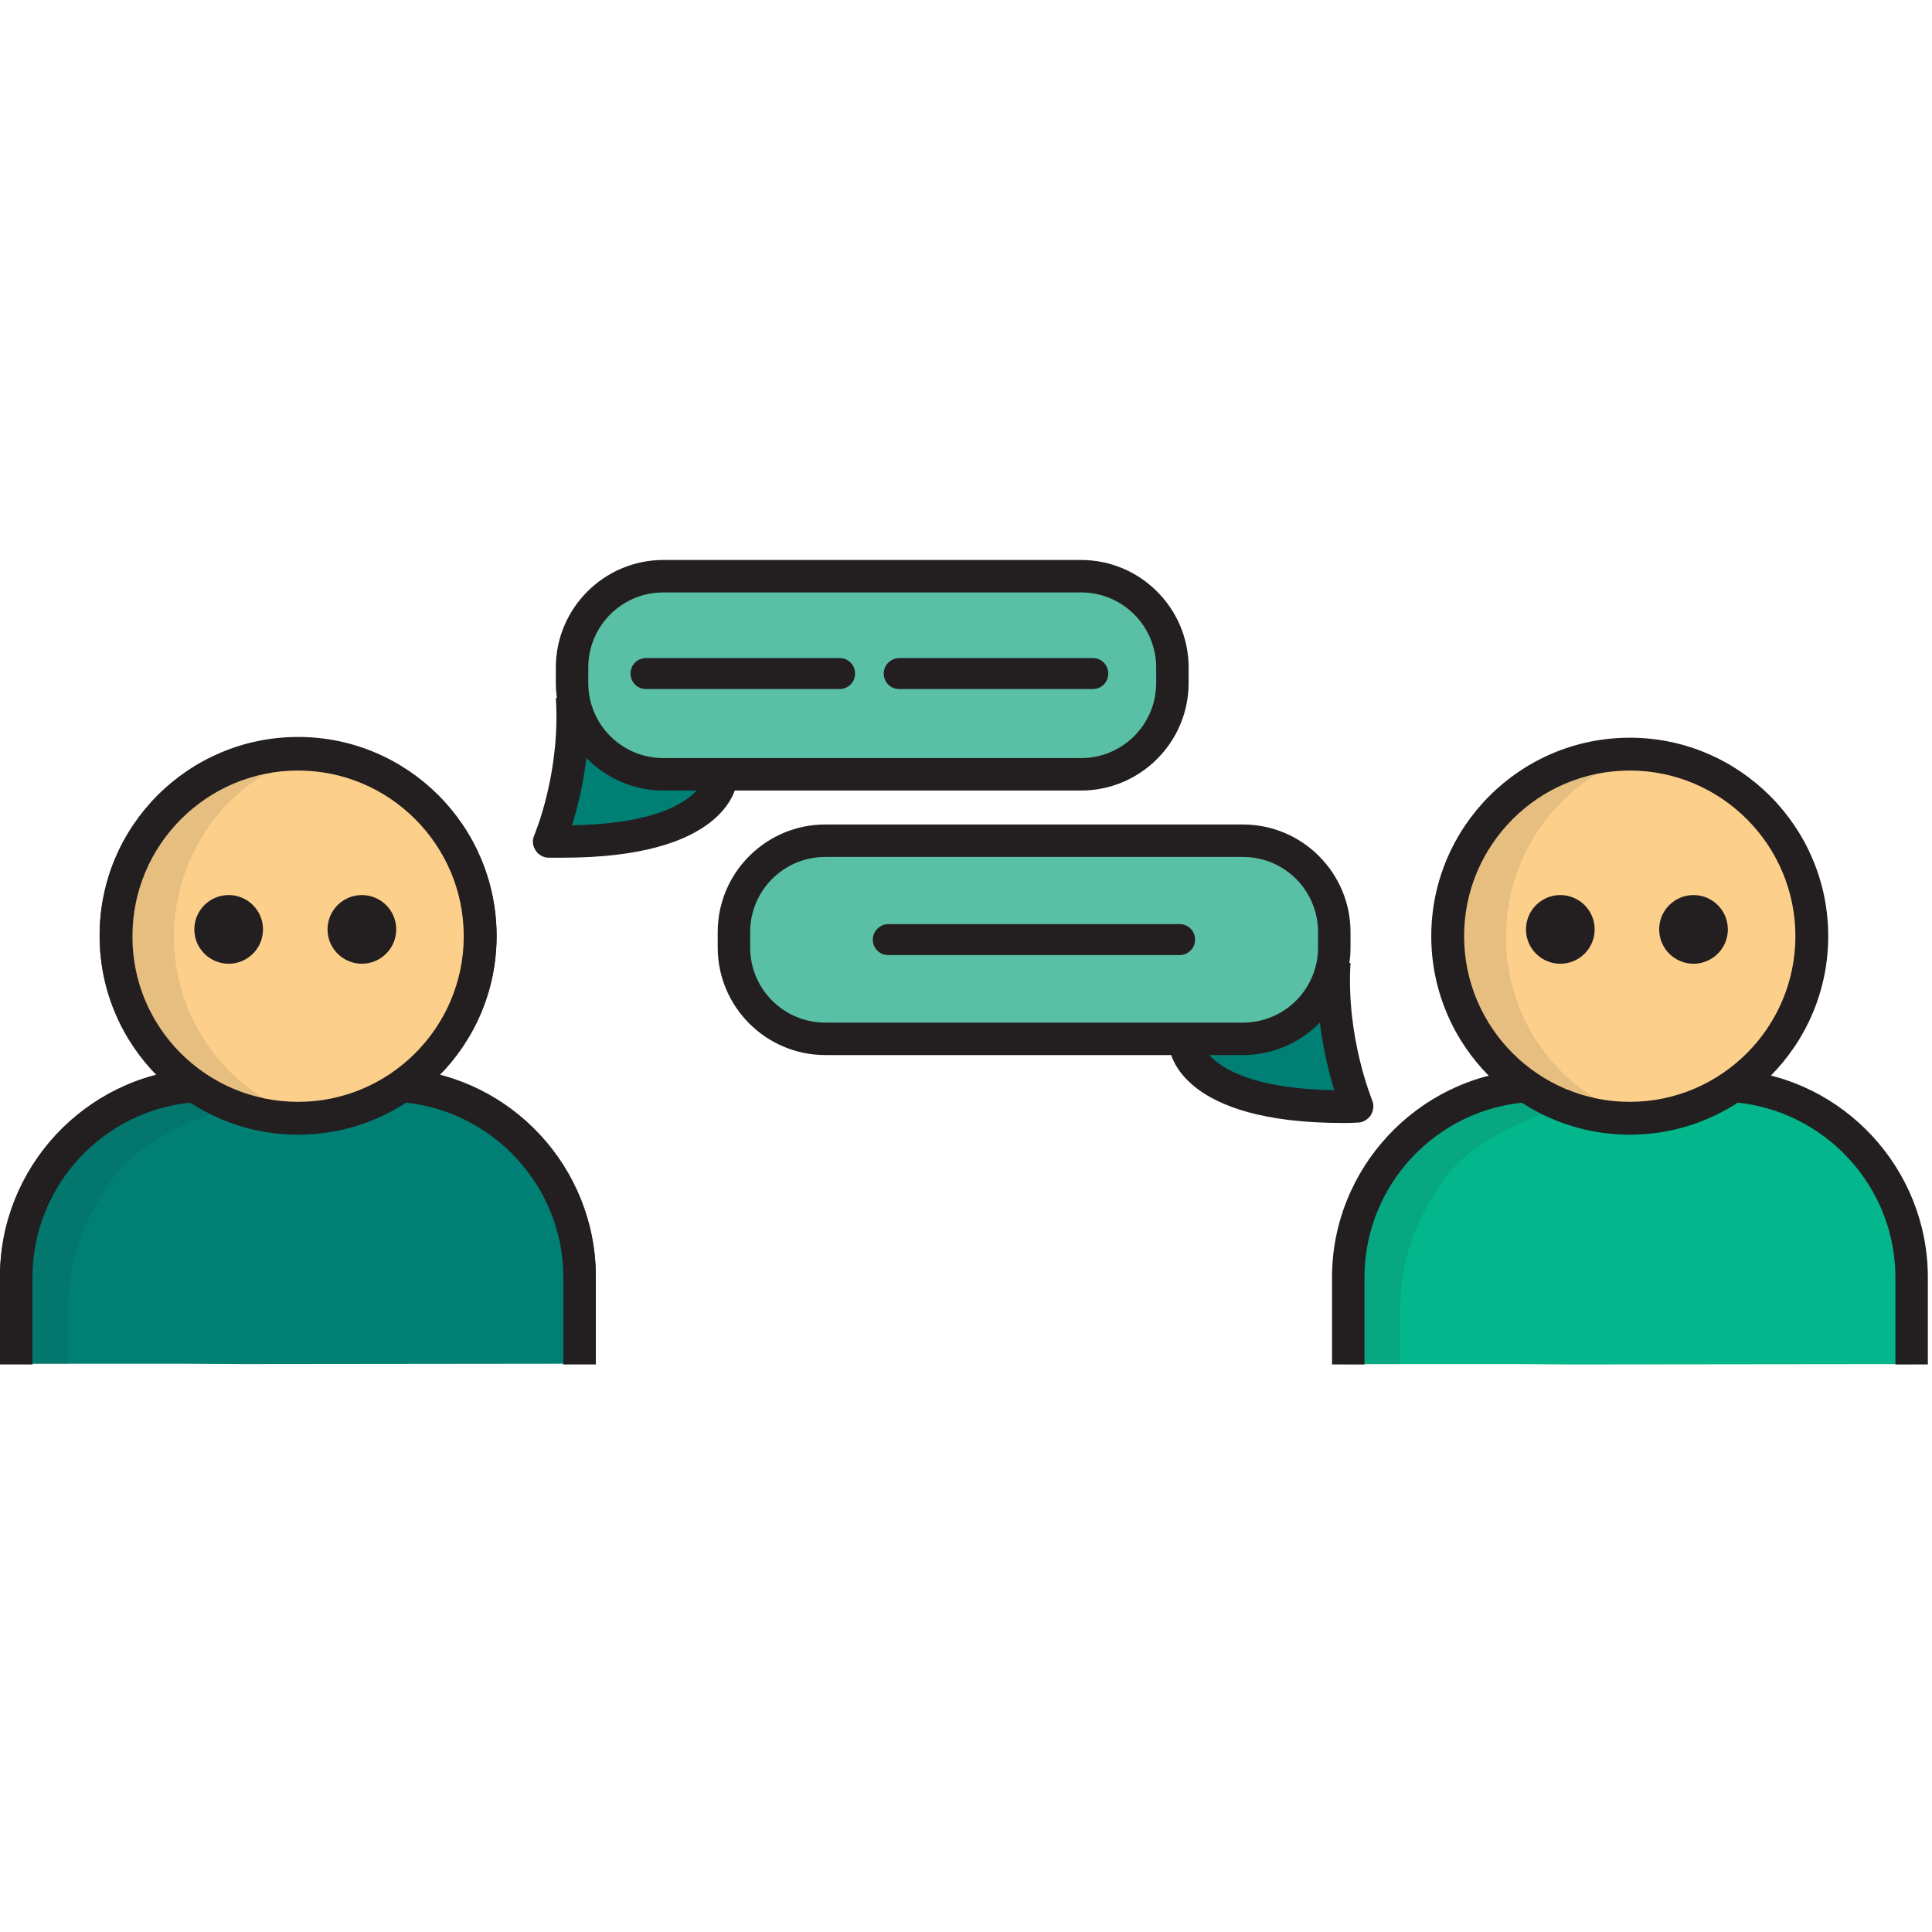 <?xml version="1.0" encoding="utf-8"?>
<!-- Generator: Adobe Illustrator 25.0.1, SVG Export Plug-In . SVG Version: 6.00 Build 0)  -->
<svg version="1.1" id="Layer_1" xmlns="http://www.w3.org/2000/svg" xmlns:xlink="http://www.w3.org/1999/xlink" x="0px" y="0px"
	 viewBox="0 0 512 512" style="enable-background:new 0 0 512 512;" xml:space="preserve">
<style type="text/css">
	.st0{fill:#008075;}
	.st1{opacity:0.1;}
	.st2{fill:#231F20;}
	.st3{fill:#77614A;}
	.st4{fill:#62B07E;}
	.st5{fill:#9EA8B2;}
	.st6{fill:#5D6A7C;}
	.st7{fill:#C3CAD1;}
	.st8{fill:#FCCF8B;}
	.st9{fill:#EAB875;}
	.st10{fill:#03B68C;}
	.st11{fill:#5AC0A5;}
	.st12{opacity:0.1;fill:#231F20;enable-background:new    ;}
</style>
<path class="st0" d="M153.4,223.6c-1.1,0-2.3,0-3.5,0c-1.3,0-2.5-0.7-3.2-1.8s-0.8-2.5-0.3-3.6c0.1-0.1,6.3-15,5.2-32.8l7.8-0.5
	c0.8,13.1,27.9,19.7,27.9,19.5c0,0.1,0,0.1,0,0.1l7.7,0.9C194.8,207.3,191.8,223.6,153.4,223.6z"/>
<path class="st0" d="M350.6,290.6c1.1,0,2.3,0,3.5,0c1.3,0,2.5-0.7,3.2-1.8c0.7-1.1,0.8-2.5,0.3-3.6c-0.1-0.1-6.3-15-5.2-32.8
	l-7.8-0.5c-0.8,13.1-27.9,19.7-27.9,19.5c0,0.1,0,0.1,0,0.1l-7.7,0.9C309.2,274.3,312.2,290.6,350.6,290.6z"/>
<g class="st1">
	<path class="st2" d="M-1024.3,1062.3c0-13.9,9.9-25.5,23.1-28l-0.3-0.5h-9.2c-15.8,0-28.6,12.8-28.6,28.6v35.4h14.9L-1024.3,1062.3
		L-1024.3,1062.3z"/>
</g>
<path class="st3" d="M-1008.4,958.1c1.1,0,2.1,0.1,3.1,0.4v-4.3c31.4,6.9,49.6-12.9,49.6-12.9l15.8,12.9v4.3c1-0.2,2-0.4,3.1-0.4
	c3.4,0,6.6,1.3,8.9,3.4v-14.4c0-23.2-18.8-42.1-42.1-42.1h-5.3c-23.2,0-42.1,18.8-42.1,42.1v14.4
	C-1015,959.4-1011.8,958.1-1008.4,958.1z"/>
<g class="st1">
	<path class="st2" d="M-1002.7,947.1c0-21.7,16.4-39.5,37.4-41.8c-1.5-0.2-3.1-0.3-4.7-0.3h-5.3c-23.2,0-42.1,18.8-42.1,42.1v14.4
		c2.4-2.1,5.5-3.4,8.9-3.4c1.1,0,2.1,0.1,3.1,0.4v-4.3c0.9,0.2,1.8,0.4,2.7,0.5L-1002.7,947.1L-1002.7,947.1L-1002.7,947.1z"/>
</g>
<path class="st4" d="M-835,805.6c-48.7,0-88.1,30.4-88.1,67.9c0,19.3,10.5,36.8,27.4,49.2l-10.5,28.9l31.7-17.4
	c11.9,4.6,25.3,7.2,39.5,7.2c48.7,0,88.1-30.4,88.1-67.9S-786.4,805.6-835,805.6z"/>
<g class="st1">
	<path class="st2" d="M-880.8,915.9c-16.9-12.4-27.4-29.8-27.4-49.2c0-22.7,14.5-42.8,36.7-55.1c-30.5,10.7-51.7,34.3-51.7,61.8
		c0,19.3,10.5,36.8,27.4,49.2l-10.5,28.9l19.6-10.7l5.8-15.7C-880.9,925-878.1,918-880.8,915.9z"/>
</g>
<path class="st5" d="M-987.1,1097.6l81.1-0.1v-35.3c0-15.8-12.8-28.6-28.6-28.6h-9.2l-15.1,27.3l-13.8-9l-13.8,9l-15.1-27.3h-9.2
	c-15.8,0-28.6,12.8-28.6,28.6v35.4h37.2"/>
<polygon class="st6" points="-981.9,1058.1 -972.6,1073.6 -963.3,1058.1 -972.6,1052 "/>
<g>
	<polygon class="st7" points="-987.3,1028.4 -972.6,1052 -986.4,1061 -1001.6,1033.5 	"/>
	<polygon class="st7" points="-958,1028.4 -972.6,1052 -958.9,1061 -943.6,1033.5 	"/>
</g>
<path class="st8" d="M-1005.3,954.2v35c0,17.6,14.2,31.8,31.8,31.8h1.8c17.6,0,31.8-14.2,31.8-31.8v-35l-15.8-12.9
	C-955.7,941.3-973.9,961-1005.3,954.2z"/>
<g class="st1">
	<path class="st2" d="M-990.7,989.2v-33.6c-4.5,0.1-9.4-0.3-14.7-1.4v35c0,17.6,14.2,31.8,31.8,31.8h1.8c2.2,0,4.4-0.2,6.4-0.7
		C-979.8,1017.4-990.7,1004.6-990.7,989.2z"/>
</g>
<g>
	<path class="st9" d="M-1005.3,958.5c-1-0.2-2-0.4-3.1-0.4c-7.5,0-13.5,6-13.5,13.5s6,13.5,13.5,13.5c1.1,0,2.1-0.1,3.1-0.4V958.5z"
		/>
	<path class="st9" d="M-939.9,958.5c1-0.2,2-0.4,3.1-0.4c7.5,0,13.5,6,13.5,13.5s-6,13.5-13.5,13.5c-1.1,0-2.1-0.1-3.1-0.4V958.5z"
		/>
	<path class="st9" d="M-958,1028.4l-2.4-9.4c-3.5,1.3-7.3,2.1-11.3,2.1h-1.8c-4,0-7.8-0.7-11.3-2.1l-2.4,9.4l0,0l14.7,23.7
		L-958,1028.4L-958,1028.4z"/>
</g>
<path class="st2" d="M-934.6,1028.9h-7.7l-11.8-4.2l-0.8-3.1c11.5-6,19.4-18,19.6-31.8c9.3-0.9,16.6-8.7,16.6-18.2
	c0-4.6-1.7-8.8-4.6-12.1v-12.4c0-25.8-21-46.8-46.8-46.8h-5.3c-25.8,0-46.8,21-46.8,46.8v12.4c-2.8,3.2-4.6,7.4-4.6,12.1
	c0,9.5,7.3,17.3,16.6,18.2c0.2,13.8,8.1,25.8,19.6,31.8l-0.8,3.1l-11.8,4.2h-7.7c-18.4,0-33.3,14.9-33.3,33.3v35.4
	c0,1.3,0.5,2.5,1.4,3.4s2.1,1.4,3.4,1.4l0,0h37.2c2.6,0,4.8-2.1,4.8-4.8c0-2.6-2.1-4.8-4.8-4.8l0,0h-7.6V1066c0-2.6-2.1-4.8-4.8-4.8
	s-4.8,2.1-4.8,4.8v26.8h-15.3v-30.7c0-13.1,10.7-23.8,23.8-23.8h6.4l13.8,24.9c0.6,1.2,1.7,2,3,2.3c0.2,0,0.4,0.1,0.5,0.1
	s0.1,0,0.2,0c0.1,0,0.2,0,0.4,0h0.1h0.1c0.2,0,0.3,0,0.5,0h0.1c0.2,0,0.4-0.1,0.6-0.1h0.1c0.2,0,0.3-0.1,0.5-0.2
	c0.1,0,0.1,0,0.2-0.1c0.2-0.1,0.4-0.2,0.5-0.3l0.3-0.2l6.8,11.3c0.9,1.4,2.4,2.3,4.1,2.3s3.2-0.9,4.1-2.3l6.8-11.3l0.3,0.2
	c0.2,0.1,0.4,0.2,0.5,0.3c0.1,0,0.1,0,0.2,0.1c0.2,0.1,0.3,0.1,0.5,0.2h0.1c0.2,0.1,0.4,0.1,0.6,0.1h0.1c0.2,0,0.3,0,0.5,0h0.1h0.1
	c0.1,0,0.2,0,0.4,0c0.1,0,0.1,0,0.2,0c0.2,0,0.4-0.1,0.5-0.1c1.3-0.3,2.4-1.2,3-2.3l13.8-24.9h6.4c13.1,0,23.8,10.7,23.8,23.8v30.6
	H-926V1066c0-2.6-2.1-4.8-4.8-4.8s-4.8,2.1-4.8,4.8v26.7h-51.5c-2.6,0-4.8,2.1-4.8,4.8c0,2.6,2.1,4.8,4.8,4.8l0,0l81.1-0.1
	c2.6,0,4.8-2.1,4.8-4.8v-35.3C-901.2,1043.9-916.2,1028.9-934.6,1028.9z M-989.3,1034.1l10.2,16.5l-5.4,3.5l0,0l-0.2,0.1l-10-18.1
	L-989.3,1034.1z M-960.5,1054.2l-5.6-3.6l10.2-16.5l5.4,2L-960.5,1054.2z M-935.2,980.2V963c1.5,0.3,2.9,1,4.1,2c0,0,0,0,0.1,0.1
	c1.8,1.6,2.9,3.9,2.9,6.5C-928.1,975.8-931.1,979.4-935.2,980.2z M-1012.6,947.1c0-20.6,16.7-37.3,37.3-37.3h5.3
	c20.6,0,37.3,16.7,37.3,37.3v6.7l0,0c-0.4-0.1-0.8-0.2-1.2-0.2l0,0c-0.4-0.1-0.8-0.1-1.2-0.2c0,0,0,0-0.1,0c0-0.1,0-0.1,0-0.2
	c0-0.1,0-0.1,0-0.2c0-0.1-0.1-0.3-0.1-0.4v-0.1c-0.1-0.2-0.1-0.3-0.2-0.4c0,0,0-0.1-0.1-0.1c-0.1-0.1-0.1-0.2-0.2-0.3l-0.1-0.1
	c-0.1-0.1-0.1-0.2-0.2-0.3l-0.1-0.1c-0.1-0.1-0.1-0.2-0.2-0.3l-0.1-0.1c-0.1-0.1-0.2-0.2-0.4-0.3l-15.8-12.9
	c-1.9-1.6-4.7-1.4-6.4,0.4c0,0,0,0-0.1,0.1s-12.3,12.8-33,12.8c-3.9,0-8-0.5-12.1-1.3c-1.4-0.3-2.9,0-4,0.9
	c-0.1,0.1-0.3,0.2-0.4,0.3l-0.1,0.1c-0.1,0.1-0.2,0.2-0.2,0.3l-0.1,0.1c-0.1,0.1-0.1,0.2-0.2,0.3l-0.1,0.1c-0.1,0.1-0.1,0.2-0.2,0.3
	c0,0,0,0.1-0.1,0.1c-0.1,0.1-0.1,0.3-0.2,0.4v0.1c0,0.1-0.1,0.3-0.1,0.4c0,0.1,0,0.1,0,0.2c0,0.1,0,0.1,0,0.2c0,0,0,0-0.1,0
	c-0.4,0-0.8,0.1-1.2,0.2l0,0c-0.4,0.1-0.8,0.1-1.2,0.2l0,0L-1012.6,947.1L-1012.6,947.1L-1012.6,947.1z M-1017.1,971.6
	c0-2.6,1.1-4.9,2.9-6.5l0,0c1.2-1,2.6-1.7,4.1-2v17.1C-1014.1,979.4-1017.1,975.8-1017.1,971.6z M-1000.6,989.2v-4.5v-24.9
	c0.4,0.1,0.8,0.1,1.2,0.1c0.3,0,0.5,0.1,0.8,0.1c0.5,0,0.9,0.1,1.4,0.1c0.3,0,0.5,0,0.8,0.1c0.5,0,1,0.1,1.4,0.1c0.2,0,0.4,0,0.7,0
	c0.7,0,1.4,0,2.1,0c18.4,0,31.1-8.2,36.7-12.8l10.9,8.9v2v26.3v4.5c0,11.6-7.3,21.5-17.6,25.3c-0.2,0.1-0.4,0.1-0.6,0.2
	c-0.2,0.1-0.4,0.1-0.6,0.2c-0.2,0.1-0.4,0.1-0.6,0.2c-0.2,0.1-0.4,0.1-0.6,0.2c-0.2,0.1-0.4,0.1-0.6,0.2c-0.2,0.1-0.4,0.1-0.7,0.2
	c-0.2,0-0.4,0.1-0.6,0.1c-0.2,0-0.5,0.1-0.7,0.1s-0.4,0.1-0.6,0.1c-0.3,0-0.5,0.1-0.8,0.1c-0.2,0-0.3,0-0.5,0.1
	c-0.3,0-0.6,0-0.9,0.1c-0.1,0-0.3,0-0.4,0c-0.4,0-0.9,0-1.3,0h-1.8c-0.4,0-0.9,0-1.3,0c-0.1,0-0.3,0-0.4,0c-0.3,0-0.6,0-0.9-0.1
	c-0.2,0-0.4,0-0.5-0.1c-0.3,0-0.5-0.1-0.8-0.1c-0.2,0-0.4-0.1-0.6-0.1c-0.2,0-0.5-0.1-0.7-0.1s-0.4-0.1-0.6-0.1
	c-0.2,0-0.4-0.1-0.6-0.1c-0.2-0.1-0.4-0.1-0.6-0.2c-0.2-0.1-0.4-0.1-0.6-0.2c-0.2-0.1-0.4-0.1-0.6-0.2c-0.2-0.1-0.4-0.1-0.6-0.2
	c-0.2-0.1-0.4-0.1-0.6-0.2C-993.2,1010.7-1000.6,1000.8-1000.6,989.2z M-980,1025.2c0.2,0,0.5,0.1,0.7,0.1c0.4,0.1,0.8,0.1,1.2,0.2
	c0.2,0,0.5,0.1,0.7,0.1c0.4,0,0.9,0.1,1.3,0.1c0.2,0,0.4,0,0.6,0c0.6,0,1.3,0.1,2,0.1h1.8c0.7,0,1.3,0,2-0.1c0.2,0,0.4,0,0.6,0
	c0.4,0,0.9-0.1,1.3-0.1c0.2,0,0.5-0.1,0.7-0.1c0.4-0.1,0.8-0.1,1.2-0.2c0.2,0,0.5-0.1,0.7-0.1c0.4-0.1,0.8-0.1,1.2-0.2
	c0.1,0,0.2,0,0.3,0l0.7,2.7l-9.5,15.4l-4.4-7.2l-5.1-8.2l0.7-2.7c0.1,0,0.2,0,0.3,0C-980.8,1025-980.4,1025.1-980,1025.2z
	 M-972.6,1064.3l-2.9-4.8l2.9-1.9l2.9,1.9L-972.6,1064.3z"/>
<g class="st1">
	<path class="st2" d="M-654.1,1062.3c0-13.9,9.9-25.5,23.1-28l-0.3-0.5h-9.2c-15.8,0-28.6,12.8-28.6,28.6v35.4h14.9L-654.1,1062.3
		L-654.1,1062.3z"/>
</g>
<path class="st3" d="M-638.3,958.1c1.1,0,2.1,0.1,3.1,0.4v-4.3c31.4,6.9,49.6-12.9,49.6-12.9l15.8,12.9v4.3c1-0.2,2-0.4,3.1-0.4
	c3.4,0,6.6,1.3,8.9,3.4v-14.4c0-23.2-18.8-42.1-42.1-42.1h-5.3c-23.2,0-42.1,18.8-42.1,42.1v14.4
	C-644.8,959.4-641.7,958.1-638.3,958.1z"/>
<g class="st1">
	<path class="st2" d="M-632.5,947.1c0-21.7,16.4-39.5,37.4-41.8c-1.5-0.2-3.1-0.3-4.7-0.3h-5.3c-23.2,0-42.1,18.8-42.1,42.1v14.4
		c2.4-2.1,5.5-3.4,8.9-3.4c1.1,0,2.1,0.1,3.1,0.4v-4.3c0.9,0.2,1.8,0.4,2.7,0.5L-632.5,947.1L-632.5,947.1L-632.5,947.1z"/>
</g>
<path class="st10" d="M416.7,361.6l90.8-0.1v-28.4c0-24.3-19.2-44.3-43.5-45.4l0,0l-20.3,8.6h-18.8l-20.5-8.6H402
	c-24.5,0-44.5,19.6-45.1,44l-0.7,29.8h44.6"/>
<polygon class="st6" points="-611.8,1058.1 -602.5,1073.6 -593.2,1058.1 -602.5,1052 "/>
<g>
	<polygon class="st7" points="-617.1,1028.4 -602.5,1052 -616.3,1061 -631.5,1033.5 	"/>
	<polygon class="st7" points="-587.8,1028.4 -602.5,1052 -588.7,1061 -573.5,1033.5 	"/>
</g>
<path class="st8" d="M-635.2,954.2v35c0,17.6,14.2,31.8,31.8,31.8h1.8c17.6,0,31.8-14.2,31.8-31.8v-35l-15.8-12.9
	C-585.5,941.3-603.8,961-635.2,954.2z"/>
<path class="st8" d="M399.2,284.2L399.2,284.2c17.8,16.6,47.1,16,64.1-1.2c0.3-0.4,0.7-0.7,1-1.1c20.5-20.8,18.7-53-4.1-71.7l0,0
	c-16.1-13.2-40.7-12.4-55.7,1.9l-5.8,5.5C379.3,236.4,379.5,265.8,399.2,284.2z"/>
<g class="st1">
	<path class="st2" d="M-620.5,989.2v-33.6c-4.5,0.1-9.4-0.3-14.7-1.4v35c0,17.6,14.2,31.8,31.8,31.8h1.8c2.2,0,4.4-0.2,6.4-0.7
		C-609.6,1017.4-620.5,1004.6-620.5,989.2z"/>
</g>
<g>
	<path class="st9" d="M-635.2,958.5c-1-0.2-2-0.4-3.1-0.4c-7.5,0-13.5,6-13.5,13.5s6,13.5,13.5,13.5c1.1,0,2.1-0.1,3.1-0.4V958.5z"
		/>
	<path class="st9" d="M-569.8,958.5c1-0.2,2-0.4,3.1-0.4c7.5,0,13.5,6,13.5,13.5s-6,13.5-13.5,13.5c-1.1,0-2.1-0.1-3.1-0.4V958.5z"
		/>
	<path class="st9" d="M-587.8,1028.4l-2.4-9.4c-3.5,1.3-7.3,2.1-11.3,2.1h-1.8c-4,0-7.8-0.7-11.3-2.1l-2.4,9.4l0,0l14.7,23.7
		L-587.8,1028.4L-587.8,1028.4z"/>
</g>
<path class="st2" d="M-322.8,511.9h-7.7l-11.8-4.2l-0.8-3.1c11.5-6,19.4-18,19.6-31.8c9.3-0.9,16.6-8.7,16.6-18.2
	c0-4.6-1.7-8.8-4.6-12.1v-12.4c0-25.8-21-46.8-46.9-46.8h-5.3c-25.8,0-46.8,21-46.8,46.8v12.4c-2.8,3.2-4.6,7.4-4.6,12.1
	c0,9.5,7.3,17.3,16.6,18.2c0.2,13.8,8.1,25.8,19.6,31.8l-0.8,3.1l-11.8,4.2h-7.7c-18.4,0-33.3,14.9-33.3,33.3v35.4
	c0,1.3,0.5,2.5,1.4,3.4s2.1,1.4,3.4,1.4l0,0h37.2c2.6,0,4.8-2.1,4.8-4.8c0-2.6-2.1-4.8-4.8-4.8l0,0h-7.6V549c0-2.6-2.1-4.8-4.8-4.8
	c-2.6,0-4.8,2.1-4.8,4.8v26.8H-423v-30.7c0-13.1,10.7-23.8,23.8-23.8h6.4l13.8,24.9c0.6,1.2,1.7,2,3,2.3c0.2,0,0.4,0.1,0.5,0.1
	s0.1,0,0.2,0s0.2,0,0.4,0h0.1h0.1c0.2,0,0.3,0,0.5,0h0.1c0.2,0,0.4-0.1,0.6-0.1h0.1c0.2,0,0.3-0.1,0.5-0.2c0.1,0,0.1,0,0.2-0.1
	c0.2-0.1,0.4-0.2,0.5-0.3l0.3-0.2l6.8,11.3c0.9,1.4,2.4,2.3,4.1,2.3s3.2-0.9,4.1-2.3l6.8-11.3l0.3,0.2c0.2,0.1,0.4,0.2,0.5,0.3
	c0.1,0,0.1,0,0.2,0.1c0.2,0.1,0.3,0.1,0.5,0.2h0.1c0.2,0.1,0.4,0.1,0.6,0.1h0.1c0.2,0,0.3,0,0.5,0h0.1h0.1c0.1,0,0.2,0,0.4,0
	c0.1,0,0.1,0,0.2,0c0.2,0,0.4-0.1,0.5-0.1c1.3-0.3,2.4-1.2,3-2.3l13.8-24.9h6.4c13.1,0,23.8,10.7,23.8,23.8v30.6h-15.3V549
	c0-2.6-2.1-4.8-4.8-4.8c-2.6,0-4.8,2.1-4.8,4.8v26.7h-51.5c-2.6,0-4.8,2.1-4.8,4.8c0,2.6,2.1,4.8,4.8,4.8l0,0l81.1-0.1
	c2.6,0,4.8-2.1,4.8-4.8v-35.3C-289.5,526.8-304.4,511.9-322.8,511.9z M-377.5,517.1l10.2,16.5l-5.4,3.5l0,0l-0.2,0.1l-10-18.1
	L-377.5,517.1z M-348.8,537.2l-5.6-3.6l10.2-16.5l5.4,2L-348.8,537.2z M-323.4,463.1V446c1.5,0.3,2.9,1,4.1,2c0,0,0,0,0.1,0.1
	c1.8,1.6,2.9,3.9,2.9,6.5C-316.3,458.8-319.4,462.3-323.4,463.1z M-400.8,430.1c0-20.6,16.7-37.3,37.3-37.3h5.3
	c20.6,0,37.3,16.7,37.3,37.3v6.7l0,0c-0.4-0.1-0.8-0.2-1.2-0.2l0,0c-0.4-0.1-0.8-0.1-1.2-0.2c0,0,0,0-0.1,0c0-0.1,0-0.1,0-0.2
	s0-0.1,0-0.2s-0.1-0.3-0.1-0.4v-0.1c-0.1-0.2-0.1-0.3-0.2-0.4c0,0,0-0.1-0.1-0.1c-0.1-0.1-0.1-0.2-0.2-0.3l-0.1-0.1
	c-0.1-0.1-0.1-0.2-0.2-0.3l-0.1-0.1c-0.1-0.1-0.1-0.2-0.2-0.3l-0.1-0.1c-0.1-0.1-0.2-0.2-0.4-0.3l-15.8-12.9
	c-1.9-1.6-4.7-1.4-6.4,0.4c0,0,0,0-0.1,0.1s-12.3,12.8-33,12.8c-3.9,0-8-0.5-12.1-1.3c-1.4-0.3-2.9,0-4,0.9
	c-0.1,0.1-0.3,0.2-0.4,0.3l-0.1,0.1c-0.1,0.1-0.2,0.2-0.2,0.3l-0.1,0.1c-0.1,0.1-0.1,0.2-0.2,0.3l-0.1,0.1c-0.1,0.1-0.1,0.2-0.2,0.3
	c0,0,0,0.1-0.1,0.1c-0.1,0.1-0.1,0.3-0.2,0.4v0.1c0,0.1-0.1,0.3-0.1,0.4s0,0.1,0,0.2s0,0.1,0,0.2c0,0,0,0-0.1,0
	c-0.4,0-0.8,0.1-1.2,0.2l0,0c-0.4,0.1-0.8,0.1-1.2,0.2l0,0L-400.8,430.1L-400.8,430.1L-400.8,430.1z M-405.4,454.5
	c0-2.6,1.1-4.9,2.9-6.5l0,0c1.2-1,2.6-1.7,4.1-2v17.1C-402.3,462.3-405.4,458.8-405.4,454.5z M-388.8,472.1v-4.5v-24.9
	c0.4,0.1,0.8,0.1,1.2,0.1c0.3,0,0.5,0.1,0.8,0.1c0.5,0,0.9,0.1,1.4,0.1c0.3,0,0.5,0,0.8,0.1c0.5,0,1,0.1,1.4,0.1c0.2,0,0.4,0,0.7,0
	c0.7,0,1.4,0,2.1,0c18.4,0,31.1-8.2,36.7-12.8l10.9,8.9v2v26.3v4.5c0,11.6-7.3,21.5-17.6,25.3c-0.2,0.1-0.4,0.1-0.6,0.2
	s-0.4,0.1-0.6,0.2s-0.4,0.1-0.6,0.2s-0.4,0.1-0.6,0.2s-0.4,0.1-0.6,0.2s-0.4,0.1-0.7,0.2c-0.2,0-0.4,0.1-0.6,0.1s-0.5,0.1-0.7,0.1
	s-0.4,0.1-0.6,0.1c-0.3,0-0.5,0.1-0.8,0.1c-0.2,0-0.3,0-0.5,0.1c-0.3,0-0.6,0-0.9,0.1c-0.1,0-0.3,0-0.4,0c-0.4,0-0.9,0-1.3,0h-1.8
	c-0.4,0-0.9,0-1.3,0c-0.1,0-0.3,0-0.4,0c-0.3,0-0.6,0-0.9-0.1c-0.2,0-0.4,0-0.5-0.1c-0.3,0-0.5-0.1-0.8-0.1c-0.2,0-0.4-0.1-0.6-0.1
	s-0.5-0.1-0.7-0.1s-0.4-0.1-0.6-0.1s-0.4-0.1-0.6-0.1c-0.2-0.1-0.4-0.1-0.6-0.2s-0.4-0.1-0.6-0.2s-0.4-0.1-0.6-0.2s-0.4-0.1-0.6-0.2
	s-0.4-0.1-0.6-0.2C-381.5,493.6-388.8,483.7-388.8,472.1z M-368.2,508.1c0.2,0,0.5,0.1,0.7,0.1c0.4,0.1,0.8,0.1,1.2,0.2
	c0.2,0,0.5,0.1,0.7,0.1c0.4,0,0.9,0.1,1.3,0.1c0.2,0,0.4,0,0.6,0c0.6,0,1.3,0.1,2,0.1h1.8c0.7,0,1.3,0,2-0.1c0.2,0,0.4,0,0.6,0
	c0.4,0,0.9-0.1,1.3-0.1c0.2,0,0.5-0.1,0.7-0.1c0.4-0.1,0.8-0.1,1.2-0.2c0.2,0,0.5-0.1,0.7-0.1c0.4-0.1,0.8-0.1,1.2-0.2
	c0.1,0,0.2,0,0.3,0l0.7,2.7l-9.5,15.4l-4.4-7.2l-5.1-8.2l0.7-2.7c0.1,0,0.2,0,0.3,0C-369,508-368.6,508.1-368.2,508.1z
	 M-360.8,547.3l-2.9-4.8l2.9-1.9l2.9,1.9L-360.8,547.3z"/>
<path class="st2" d="M-769.8,821.7c-17.5-13.5-40.6-20.9-65.2-20.9c-24.6,0-47.7,7.4-65.2,20.9c-17.8,13.7-27.7,32.1-27.7,51.8
	c0,19,9.6,37.3,26.5,50.8l-9.3,25.6c-0.7,1.9-0.1,3.9,1.4,5.2c0.9,0.8,2,1.1,3.1,1.1c0.8,0,1.6-0.2,2.3-0.6l29.8-16.3
	c12.3,4.5,25.4,6.7,39.1,6.7c24.6,0,47.7-7.4,65.2-20.9c17.8-13.7,27.7-32.1,27.7-51.8C-742.2,853.8-752,835.4-769.8,821.7z
	 M-835,936.5c-13.3,0-26-2.3-37.8-6.9c-1.3-0.5-2.8-0.4-4,0.3l-20.7,11.3l6.2-17c0.7-2,0-4.2-1.7-5.5c-16.4-12-25.4-28.1-25.4-45.3
	c0-34.8,37.4-63.1,83.3-63.1c46,0,83.3,28.3,83.3,63.1S-789.1,936.5-835,936.5z"/>
<path class="st2" d="M-792.1,841.4h-10.8c-2.6,0-4.8,2.1-4.8,4.8s2.1,4.8,4.8,4.8h10.8c2.6,0,4.8-2.1,4.8-4.8
	C-787.3,843.6-789.5,841.4-792.1,841.4z"/>
<path class="st2" d="M-881.7,851h62.9c2.6,0,4.8-2.1,4.8-4.8c0-2.6-2.1-4.8-4.8-4.8h-62.9c-2.6,0-4.8,2.1-4.8,4.8
	C-886.4,848.8-884.3,851-881.7,851z"/>
<path class="st2" d="M-881.7,890.2h10.8c2.6,0,4.8-2.1,4.8-4.8s-2.1-4.8-4.8-4.8h-10.8c-2.6,0-4.8,2.1-4.8,4.8
	C-886.4,888-884.3,890.2-881.7,890.2z"/>
<path class="st2" d="M-792.1,880.6H-855c-2.6,0-4.8,2.1-4.8,4.8s2.1,4.8,4.8,4.8h62.9c2.6,0,4.8-2.1,4.8-4.8
	C-787.3,882.8-789.5,880.6-792.1,880.6z"/>
<path class="st2" d="M-792.1,861h-89.5c-2.6,0-4.8,2.1-4.8,4.8s2.1,4.8,4.8,4.8h89.5c2.6,0,4.8-2.1,4.8-4.8S-789.5,861-792.1,861z"
	/>
<path class="st2" d="M-792.1,900.3h-89.5c-2.6,0-4.8,2.1-4.8,4.8c0,2.6,2.1,4.8,4.8,4.8h89.5c2.6,0,4.8-2.1,4.8-4.8
	C-787.3,902.4-789.5,900.3-792.1,900.3z"/>
<path class="st4" d="M-835,918.8c0,37.5,39.4,67.9,88.1,67.9c14.2,0,27.6-2.6,39.5-7.2l31.7,17.4l-10.5-28.9
	c16.9-12.4,27.4-29.8,27.4-49.2c0-37.5-39.4-67.9-88.1-67.9C-795.6,851-835,881.3-835,918.8z"/>
<g class="st1">
	<path class="st2" d="M-701.1,970.4l5.8,15.7l19.6,10.7l-10.5-28.9c16.9-12.4,27.4-29.8,27.4-49.2c0-27.5-21.2-51.1-51.7-61.8
		c22.2,12.3,36.7,32.4,36.7,55.1c0,19.3-10.5,36.8-27.4,49.2C-703.8,963.4-701.1,970.4-701.1,970.4z"/>
</g>
<path class="st2" d="M-839.8,918.8c0,19.6,9.8,38,27.7,51.8c17.5,13.5,40.6,20.9,65.2,20.9c13.7,0,26.8-2.3,39.1-6.7l29.8,16.3
	c0.7,0.4,1.5,0.6,2.3,0.6c1.1,0,2.2-0.4,3.1-1.1c1.5-1.3,2.1-3.4,1.4-5.2l-9.3-25.6C-663.6,956.3-654,938-654,919
	c0-19.6-9.8-38-27.7-51.8c-17.5-13.5-40.6-20.9-65.2-20.9c-24.6,0-47.7,7.4-65.2,20.9C-830,880.8-839.8,899.2-839.8,918.8z
	 M-830.3,918.8c0-34.8,37.4-63.1,83.3-63.1s83.3,28.3,83.3,63.1c0,17.2-9,33.3-25.4,45.3c-1.7,1.3-2.4,3.5-1.7,5.5l6.2,17
	l-20.7-11.3c-1.2-0.7-2.7-0.8-4-0.3c-11.8,4.6-24.5,6.9-37.8,6.9C-792.9,981.9-830.3,953.6-830.3,918.8z"/>
<path class="st2" d="M-794.6,891.6c0,2.6,2.1,4.8,4.8,4.8h10.8c2.6,0,4.8-2.1,4.8-4.8s-2.1-4.8-4.8-4.8h-10.8
	C-792.5,886.8-794.6,889-794.6,891.6z"/>
<path class="st2" d="M-695.5,891.6c0-2.6-2.1-4.8-4.8-4.8h-62.9c-2.6,0-4.8,2.1-4.8,4.8s2.1,4.8,4.8,4.8h62.9
	C-697.7,896.4-695.5,894.2-695.5,891.6z"/>
<path class="st2" d="M-695.5,930.8c0-2.6-2.1-4.8-4.8-4.8h-10.8c-2.6,0-4.8,2.1-4.8,4.8s2.1,4.8,4.8,4.8h10.8
	C-697.7,935.6-695.5,933.4-695.5,930.8z"/>
<path class="st2" d="M-794.6,930.8c0,2.6,2.1,4.8,4.8,4.8h62.9c2.6,0,4.8-2.1,4.8-4.8c0-2.6-2.1-4.8-4.8-4.8h-62.9
	C-792.5,926.1-794.6,928.2-794.6,930.8z"/>
<path class="st2" d="M-794.6,911.2c0,2.6,2.1,4.8,4.8,4.8h89.5c2.6,0,4.8-2.1,4.8-4.8s-2.1-4.8-4.8-4.8h-89.5
	C-792.5,906.5-794.6,908.6-794.6,911.2z"/>
<path class="st2" d="M-794.6,950.4c0,2.6,2.1,4.8,4.8,4.8h89.5c2.6,0,4.8-2.1,4.8-4.8c0-2.6-2.1-4.8-4.8-4.8h-89.5
	C-792.5,945.7-794.6,947.8-794.6,950.4z"/>
<path class="st4" d="M-1180.3,416.3c-48.7,0-88.1,30.4-88.1,67.9c0,19.3,10.5,36.8,27.4,49.2l-10.5,28.9l31.7-17.4
	c11.9,4.6,25.3,7.2,39.5,7.2c48.7,0,88.1-30.4,88.1-67.9S-1131.6,416.3-1180.3,416.3z"/>
<g class="st1">
	<path class="st2" d="M-1226.1,526.7c-16.9-12.4-27.4-29.8-27.4-49.2c0-22.7,14.5-42.8,36.7-55.1c-30.5,10.7-51.7,34.3-51.7,61.8
		c0,19.3,10.5,36.8,27.4,49.2l-10.5,28.9l19.6-10.7l5.8-15.7C-1226.1,535.8-1223.4,528.8-1226.1,526.7z"/>
</g>
<path class="st2" d="M-1115.1,432.4c-17.5-13.5-40.6-20.9-65.2-20.9s-47.7,7.4-65.2,20.9c-17.8,13.7-27.7,32.1-27.7,51.8
	c0,19,9.6,37.3,26.5,50.8l-9.3,25.6c-0.7,1.9-0.1,3.9,1.4,5.2c0.9,0.8,2,1.1,3.1,1.1c0.8,0,1.6-0.2,2.3-0.6l29.8-16.3
	c12.3,4.5,25.4,6.7,39.1,6.7c24.6,0,47.7-7.4,65.2-20.9c17.8-13.7,27.7-32.1,27.7-51.8C-1087.4,464.6-1097.2,446.2-1115.1,432.4z
	 M-1180.3,547.3c-13.3,0-26-2.3-37.8-6.9c-1.3-0.5-2.8-0.4-4,0.3l-20.7,11.3l6.2-17c0.7-2,0-4.2-1.7-5.5
	c-16.4-12-25.4-28.1-25.4-45.3c0-34.8,37.4-63.1,83.3-63.1c46,0,83.3,28.3,83.3,63.1S-1134.3,547.3-1180.3,547.3z"/>
<path class="st2" d="M-1137.3,452.2h-10.8c-2.6,0-4.8,2.1-4.8,4.8c0,2.6,2.1,4.8,4.8,4.8h10.8c2.6,0,4.8-2.1,4.8-4.8
	C-1132.6,454.4-1134.7,452.2-1137.3,452.2z"/>
<path class="st2" d="M-1226.9,461.8h62.9c2.6,0,4.8-2.1,4.8-4.8s-2.1-4.8-4.8-4.8h-62.9c-2.6,0-4.8,2.1-4.8,4.8
	C-1231.6,459.6-1229.5,461.8-1226.9,461.8z"/>
<path class="st2" d="M-1226.9,501h10.8c2.6,0,4.8-2.1,4.8-4.8s-2.1-4.8-4.8-4.8h-10.8c-2.6,0-4.8,2.1-4.8,4.8
	C-1231.6,498.8-1229.5,501-1226.9,501z"/>
<path class="st2" d="M-1137.3,491.4h-62.9c-2.6,0-4.8,2.1-4.8,4.8c0,2.6,2.1,4.8,4.8,4.8h62.9c2.6,0,4.8-2.1,4.8-4.8
	C-1132.6,493.6-1134.7,491.4-1137.3,491.4z"/>
<path class="st2" d="M-1137.3,471.8h-89.5c-2.6,0-4.8,2.1-4.8,4.8s2.1,4.8,4.8,4.8h89.5c2.6,0,4.8-2.1,4.8-4.8
	S-1134.7,471.8-1137.3,471.8z"/>
<path class="st2" d="M-1137.3,511h-89.5c-2.6,0-4.8,2.1-4.8,4.8c0,2.6,2.1,4.8,4.8,4.8h89.5c2.6,0,4.8-2.1,4.8-4.8
	C-1132.6,513.2-1134.7,511-1137.3,511z"/>
<path class="st11" d="M283.4,207.2H179.2c-14.8,0-26.8-12-26.8-26.8v-3.9c0-14.8,12-26.8,26.8-26.8h104.2c14.8,0,26.8,12,26.8,26.8
	v3.9C310.2,195.2,298.2,207.2,283.4,207.2z"/>
<path class="st11" d="M326.1,277.8H221.9c-14.8,0-26.8-12-26.8-26.8v-3.9c0-14.8,12-26.8,26.8-26.8h104.2c14.8,0,26.8,12,26.8,26.8
	v3.9C353,265.8,340.9,277.8,326.1,277.8z"/>
<path class="st2" d="M79,300.4c-29,0-52.6-23.6-52.6-52.6S50,195.3,79,195.3s52.6,23.6,52.6,52.6S107.9,300.4,79,300.4z M79,204
	c-24.3,0-44,19.7-44,43.9s19.7,43.9,43.9,43.9s43.9-19.7,43.9-43.9C122.9,223.7,103.2,204,79,204z"/>
<path class="st2" d="M157.9,361.3h-8.6v-23.1c0-24.2-18.9-44.5-43-46.4l0.7-8.6c28.6,2.2,50.9,26.3,50.9,55V361.3z"/>
<path class="st2" d="M8.6,361.3H0v-23.1c0-28.8,22.5-52.9,51.1-55l0.6,8.6C27.6,293.6,8.6,314,8.6,338.2V361.3z"/>
<circle class="st2" cx="60.6" cy="246.1" r="9.1"/>
<circle class="st2" cx="95.9" cy="246.1" r="9.1"/>
<path class="st2" d="M431.9,300.7c-29,0-52.6-23.6-52.6-52.6s23.6-52.6,52.6-52.6s52.6,23.6,52.6,52.6S460.9,300.7,431.9,300.7z
	 M431.9,204.2c-24.2,0-43.9,19.7-43.9,43.9s19.7,43.9,43.9,43.9c24.2,0,43.9-19.7,43.9-43.9C475.8,223.9,456.1,204.2,431.9,204.2z"
	/>
<path class="st2" d="M510.9,361.6h-8.6v-23.1c0-24.2-18.9-44.5-43-46.4l0.7-8.6c28.6,2.2,50.9,26.3,50.9,55V361.6z"/>
<path class="st2" d="M361.6,361.6H353v-23.1c0-28.8,22.5-52.9,51.1-55l0.6,8.6c-24.2,1.8-43.1,22.1-43.1,46.4V361.6z"/>
<circle class="st2" cx="413.5" cy="246.3" r="9.1"/>
<circle class="st2" cx="448.8" cy="246.3" r="9.1"/>
<g>
	<path class="st2" d="M326.7,922.8H198.2c-18.2,0-33.1-14.8-33.1-33.1V885c0-18.2,14.8-33.1,33.1-33.1h128.4
		c18.2,0,33.1,14.8,33.1,33.1v4.8C359.7,908,344.9,922.8,326.7,922.8z M198.2,861.9c-12.7,0-23.1,10.3-23.1,23.1v4.8
		c0,12.7,10.3,23.1,23.1,23.1h128.4c12.7,0,23.1-10.3,23.1-23.1V885c0-12.7-10.3-23.1-23.1-23.1H198.2z"/>
	<path class="st2" d="M357.5,943.5c-49.3,0-53.1-20.9-53.4-23.4l9.9-1.1c0,0,0-0.1,0-0.2c0,0.1,3.2,14,40.8,14.6
		c-2.6-8.2-6-22.9-5-39.7l10,0.6c-1.4,23,6.6,41.9,6.7,42.1c0.7,1.5,0.5,3.3-0.4,4.7s-2.4,2.3-4.1,2.3
		C360.4,943.4,358.9,943.5,357.5,943.5z"/>
	<path class="st2" d="M277,841.3H148.6c-18.2,0-33.1-14.8-33.1-33.1v-4.8c0-18.2,14.8-33.1,33.1-33.1H277
		c18.2,0,33.1,14.8,33.1,33.1v4.8C310.1,826.4,295.2,841.3,277,841.3z M148.6,780.4c-12.7,0-23.1,10.3-23.1,23.1v4.8
		c0,12.7,10.3,23.1,23.1,23.1H277c12.7,0,23.1-10.3,23.1-23.1v-4.8c0-12.7-10.3-23.1-23.1-23.1H148.6z"/>
	<path class="st2" d="M117.8,861.9c-1.4,0-2.9,0-4.4-0.1c-1.7,0-3.2-0.9-4.1-2.3c-0.9-1.4-1-3.2-0.4-4.7c0.1-0.2,8.1-19.2,6.7-42.1
		l10-0.6c1.1,16.8-2.4,31.5-5,39.7c37.6-0.6,40.7-14.5,40.8-14.6c0,0.1,0,0.2,0,0.2l9.9,1.1C170.9,841,167,861.9,117.8,861.9z"/>
	<path class="st2" d="M36.3,934c-33.6,0-61-27.3-61-61s27.3-61,61-61c33.6,0,61,27.3,61,61S69.9,934,36.3,934z M36.3,822.1
		c-28.1,0-51,22.9-51,51s22.9,51,51,51s51-22.9,51-51C87.2,844.9,64.4,822.1,36.3,822.1z"/>
	<path class="st2" d="M127.9,1004.6h-10v-26.8c0-28-21.9-51.7-49.8-53.8l0.8-10c33.1,2.5,59.1,30.5,59.1,63.8L127.9,1004.6
		L127.9,1004.6z"/>
	<path class="st2" d="M-45.3,1004.6h-10v-26.8c0-33.3,26-61.4,59.3-63.8l0.7,10c-28.1,2-50,25.7-50,53.8V1004.6z"/>
	<circle class="st2" cx="15" cy="870.9" r="10.6"/>
	<circle class="st2" cx="55.9" cy="870.9" r="10.6"/>
	<path class="st2" d="M445.6,947c-33.6,0-61-27.3-61-61s27.3-61,61-61c33.6,0,61,27.3,61,61S479.2,947,445.6,947z M445.6,835.1
		c-28.1,0-51,22.9-51,51s22.9,51,51,51s51-22.9,51-51S473.7,835.1,445.6,835.1z"/>
	<path class="st2" d="M537.2,1017.7h-10v-26.8c0-28-21.9-51.7-49.8-53.8l0.8-10c33.1,2.5,59.1,30.5,59.1,63.8L537.2,1017.7
		L537.2,1017.7z"/>
	<path class="st2" d="M364,1017.7h-10v-26.8c0-33.3,26-61.4,59.3-63.8l0.7,10c-28.1,2-50,25.7-50,53.8V1017.7z"/>
	<circle class="st2" cx="424.3" cy="884" r="10.6"/>
	<circle class="st2" cx="465.3" cy="884" r="10.6"/>
</g>
<g class="st1">
	<path class="st2" d="M403.3,292.2h-6.6c-21,0-38,17-38,38v31.4h12.4v-15c0-10.8,3.2-21.4,9.3-30.4c1.4-2.1,5.5-12.5,28.3-20.9
		C413.9,289.4,401.3,292.6,403.3,292.2z"/>
</g>
<path class="st12" d="M432.8,295.9c-26.2-0.1-47.3-21.4-47.3-47.6c0-26.1,20.9-47.2,46.9-47.6c-19.4,6.9-33.3,25.6-33.3,47.5
	C399,270.3,413.1,289.1,432.8,295.9z"/>
<path class="st0" d="M63.8,361.5l90.8-0.1V333c0-24.3-19.2-44.3-43.5-45.4l0,0l-20.3,8.6H71.9l-20.5-8.6h-2.3
	c-24.5,0-44.5,19.6-45.1,44l-0.7,29.8H48"/>
<path class="st8" d="M46.3,284.2L46.3,284.2c17.8,16.6,47.1,16,64.1-1.2c0.3-0.4,0.7-0.7,1-1.1c20.5-20.8,18.7-53-4.1-71.7l0,0
	c-16.1-13.2-40.7-12.4-55.7,1.9l-5.8,5.5C26.4,236.4,26.6,265.8,46.3,284.2z"/>
<path class="st2" d="M79,300.7c-29,0-52.6-23.6-52.6-52.6S50,195.6,79,195.6s52.6,23.6,52.6,52.6S107.9,300.7,79,300.7z M79,204.2
	c-24.2,0-43.9,19.7-43.9,43.9C35,272.3,54.7,292,79,292c24.2,0,43.9-19.7,43.9-43.9C122.9,223.9,103.2,204.2,79,204.2z"/>
<path class="st2" d="M157.9,361.6h-8.6v-23.1c0-24.2-18.9-44.5-43-46.4l0.7-8.6c28.6,2.2,50.9,26.3,50.9,55V361.6z"/>
<path class="st2" d="M8.6,361.6H0v-23.1c0-28.8,22.5-52.9,51.1-55l0.6,8.6c-24.2,1.8-43.1,22.1-43.1,46.4
	C8.6,338.5,8.6,361.6,8.6,361.6z"/>
<circle class="st2" cx="60.6" cy="246.3" r="9.1"/>
<circle class="st2" cx="95.9" cy="246.3" r="9.1"/>
<g class="st1">
	<path class="st2" d="M50.3,292.2h-6.6c-21,0-38,17-38,38v31.4h12.4v-15c0-10.8,3.2-21.4,9.3-30.4c1.4-2.1,5.5-12.5,28.3-20.9
		C61,289.4,48.4,292.5,50.3,292.2z"/>
</g>
<path class="st12" d="M79.8,295.9c-26.2-0.1-47.3-21.4-47.3-47.6c0-26.1,20.9-47.2,46.9-47.6c-19.4,6.9-33.3,25.6-33.3,47.5
	C46.1,270.3,60.2,289,79.8,295.9z"/>
<rect x="981.9" y="297.4" class="st0" width="100" height="100"/>
<rect x="1108.1" y="297.4" class="st10" width="100" height="100"/>
<rect x="1235.9" y="297.4" class="st11" width="100" height="100"/>
<path class="st2" d="M329.4,279.6H218.7c-15.7,0-28.5-12.8-28.5-28.5V247c0-15.7,12.8-28.5,28.5-28.5h110.7
	c15.7,0,28.5,12.8,28.5,28.5v4.1C357.9,266.8,345.1,279.6,329.4,279.6z M218.7,227.1c-11,0-19.9,8.9-19.9,19.9v4.1
	c0,11,8.9,19.9,19.9,19.9h110.7c11,0,19.9-8.9,19.9-19.9V247c0-11-8.9-19.9-19.9-19.9H218.7z"/>
<path class="st2" d="M355.9,297.6c-42.5,0-45.8-18-46-20.1l8.6-1c0,0,0-0.1,0-0.2c0,0.1,2.7,12.1,35.1,12.6
	c-2.2-7.1-5.2-19.7-4.3-34.2l8.6,0.5c-1.2,19.8,5.7,36.1,5.7,36.3c0.6,1.3,0.4,2.8-0.3,4c-0.8,1.2-2.1,2-3.5,2
	C358.4,297.6,357.1,297.6,355.9,297.6z"/>
<path class="st2" d="M286.5,209.5H175.8c-15.7,0-28.5-12.8-28.5-28.5v-4.1c0-15.7,12.8-28.5,28.5-28.5h110.7
	c15.7,0,28.5,12.8,28.5,28.5v4.1C315,196.7,302.2,209.5,286.5,209.5z M175.8,157c-11,0-19.9,8.9-19.9,19.9v4.1
	c0,11,8.9,19.9,19.9,19.9h110.7c11,0,19.9-8.9,19.9-19.9v-4.1c0-11-8.9-19.9-19.9-19.9H175.8z"/>
<path class="st2" d="M149.2,227.3c-1.2,0-2.5,0-3.8,0c-1.4,0-2.8-0.8-3.5-2c-0.8-1.2-0.9-2.7-0.3-4c0.1-0.2,7-16.6,5.7-36.3l8.6-0.5
	c0.9,14.5-2.1,27.1-4.3,34.2c32.4-0.5,35.1-12.5,35.1-12.6c0,0.1,0,0.2,0,0.2l8.6,1C195,209.3,191.7,227.3,149.2,227.3z"/>
<path class="st2" d="M167.1,178.5c0,2.3,1.8,4.1,4.1,4.1h51.3c2.3,0,4.1-1.8,4.1-4.1s-1.8-4.1-4.1-4.1h-51.3
	C168.9,174.4,167.1,176.2,167.1,178.5z"/>
<path class="st2" d="M234.2,178.5c0,2.3,1.8,4.1,4.1,4.1h51.3c2.3,0,4.1-1.8,4.1-4.1s-1.8-4.1-4.1-4.1h-51.3
	C236.1,174.4,234.2,176.2,234.2,178.5z"/>
<path class="st2" d="M231.3,249c0,2.3,1.8,4.1,4.1,4.1h77.2c2.3,0,4.1-1.8,4.1-4.1s-1.8-4.1-4.1-4.1h-77.2
	C233.2,244.9,231.3,246.8,231.3,249z"/>
</svg>
